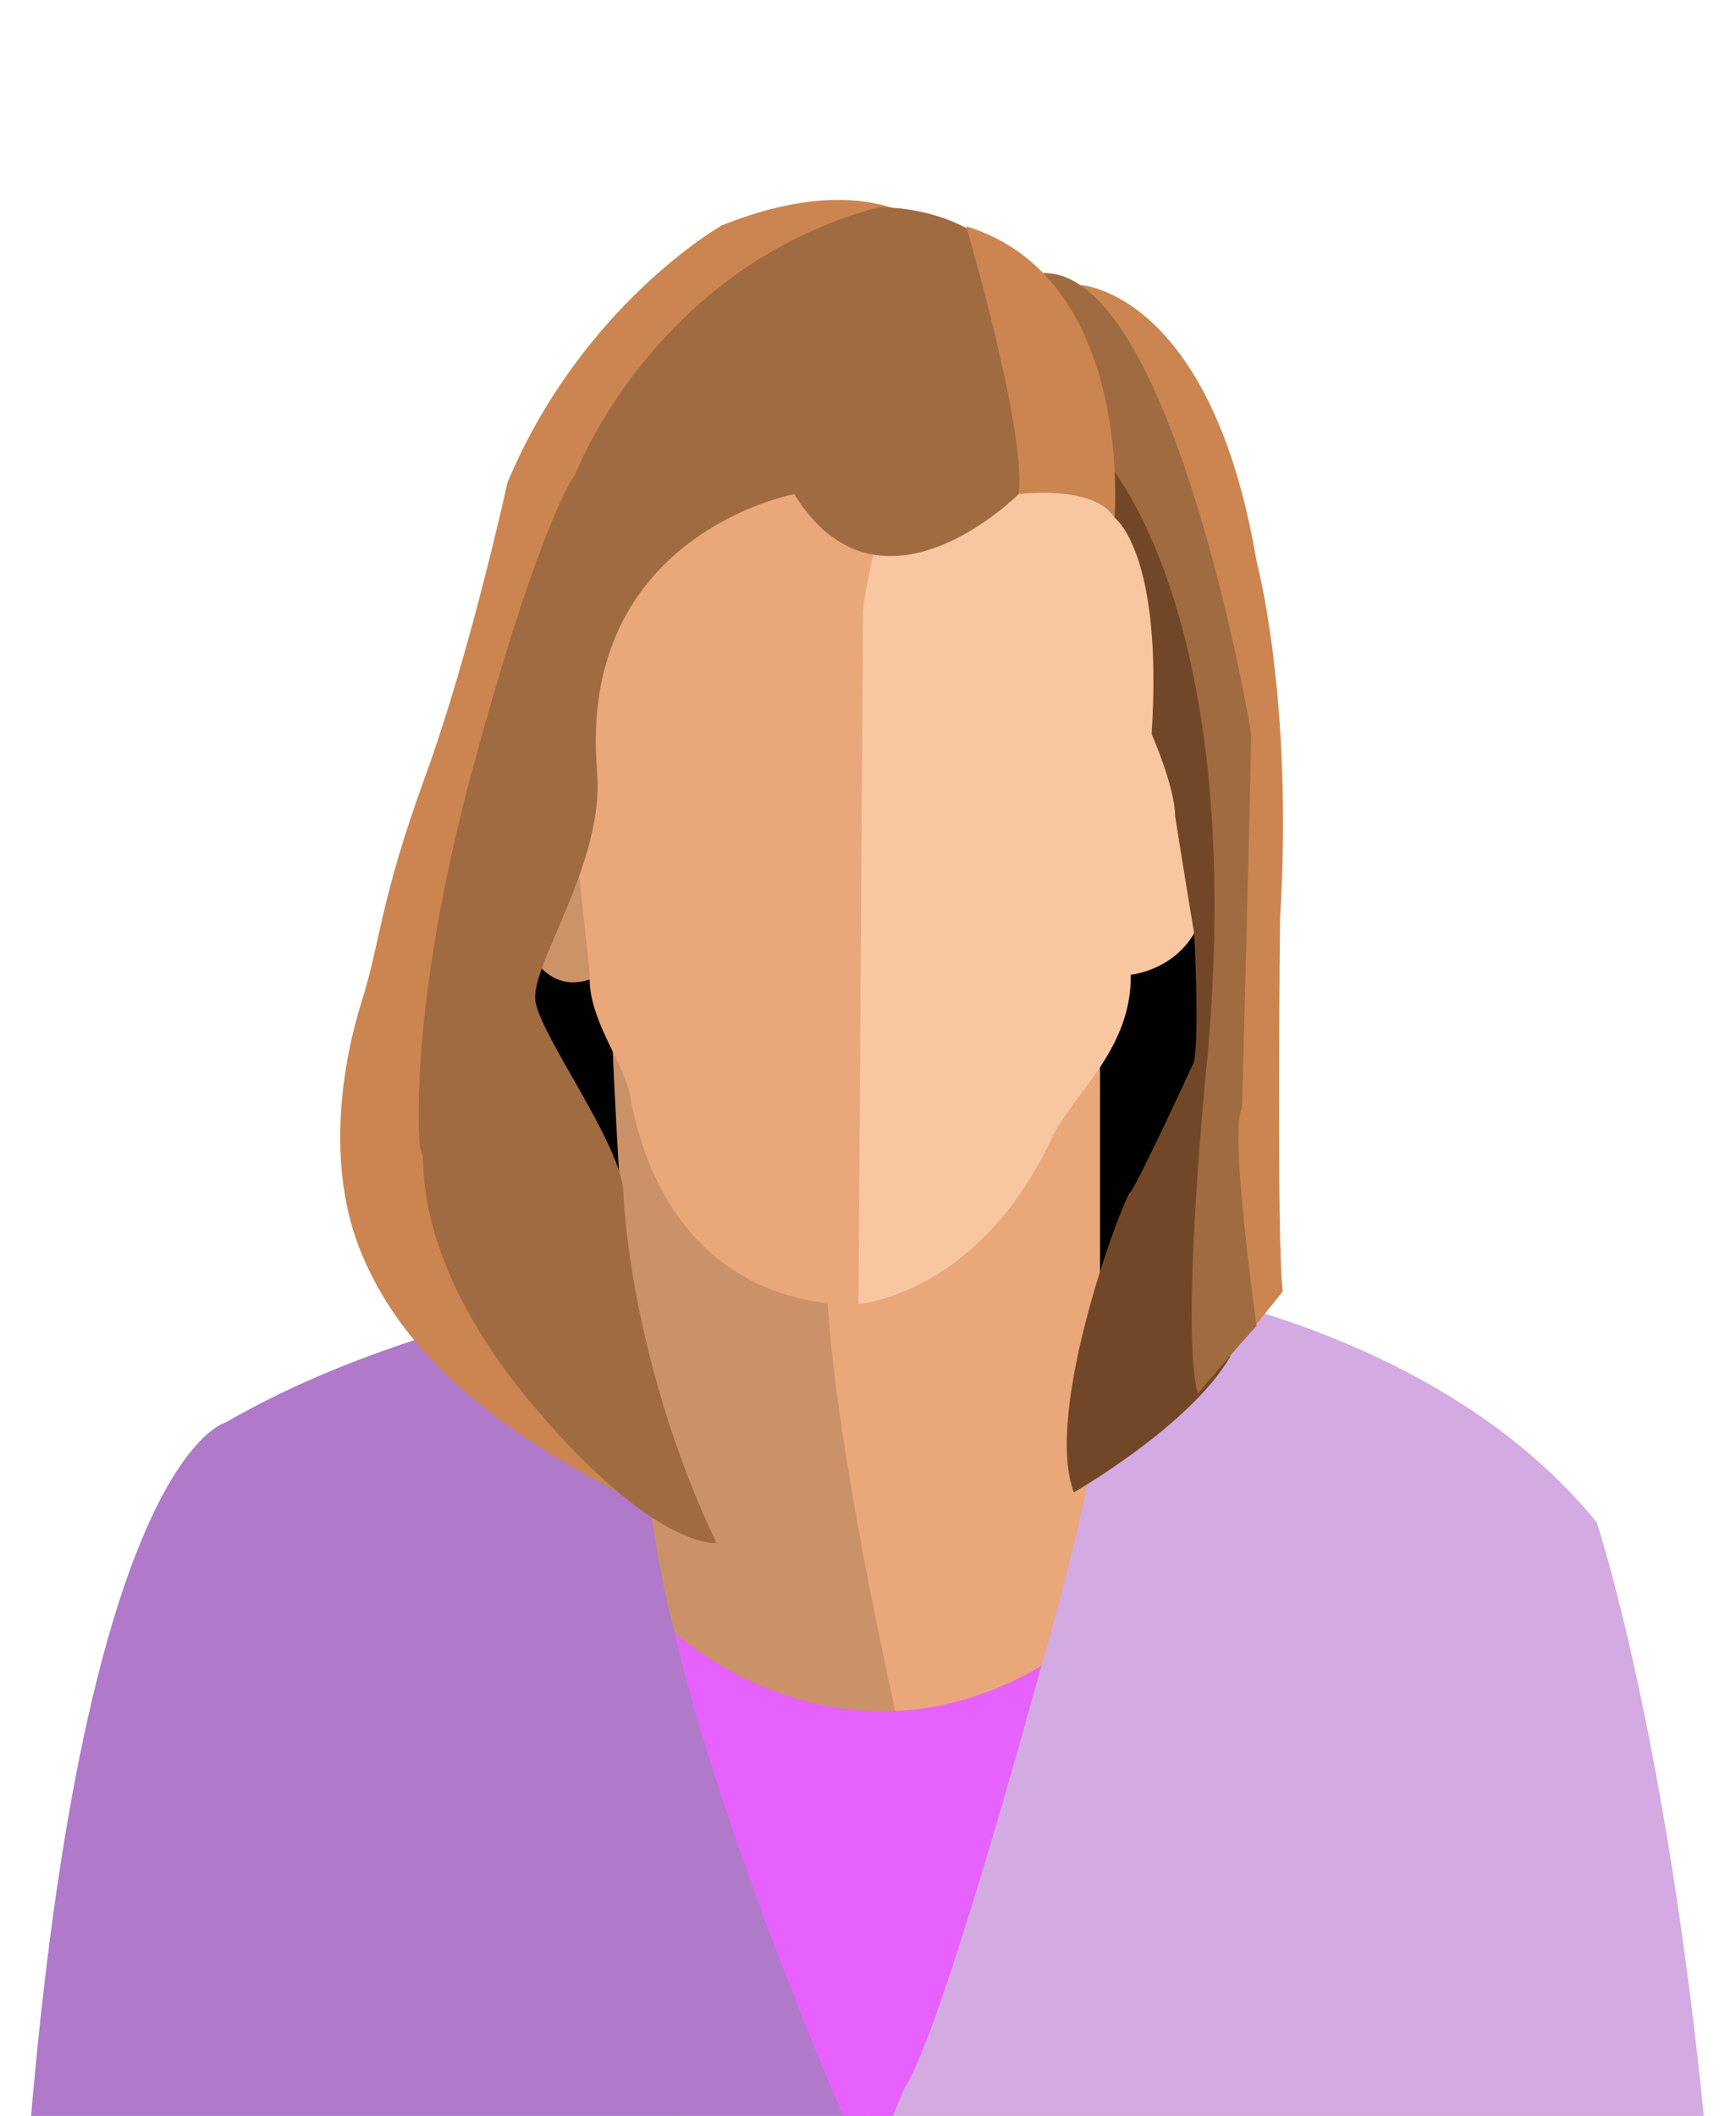 <?xml version="1.0" encoding="utf-8"?>
<!-- Generator: Adobe Illustrator 24.2.3, SVG Export Plug-In . SVG Version: 6.00 Build 0)  -->
<svg version="1.1" id="Layer_1" xmlns="http://www.w3.org/2000/svg" xmlns:xlink="http://www.w3.org/1999/xlink" x="0px" y="0px"
	 viewBox="0 0 191.9 233.8" style="enable-background:new 0 0 191.9 233.8;" xml:space="preserve">
<style type="text/css">
	.st0{clip-path:url(#SVGID_2_);}
	.st1{fill:#D4AAE2;}
	.st2{fill:#B079C9;}
	.st3{fill:#010101;}
	.st4{fill:#E9A77A;}
	.st5{fill:#CB9169;}
	.st6{fill:#E761FF;}
	.st7{fill:#CC9368;}
	.st8{fill:#F8C7A2;}
	.st9{fill:#724727;}
	.st10{fill:#CC8550;}
	.st11{fill:#A06B40;}
</style>
<g>
	<g>
		<g>
			<defs>
				<rect id="SVGID_1_" width="191.9" height="233.8"/>
			</defs>
			<clipPath id="SVGID_2_">
				<use xlink:href="#SVGID_1_"  style="overflow:visible;"/>
			</clipPath>
			<g class="st0">
				<path class="st1" d="M99,138.9c0,0,52.5-1.2,77.5,29.3c0,0,7.8,23.3,12.1,68.2L160.2,282L69,282.5l5.6-8.9v-63.5L99,138.9z"/>
				<path class="st2" d="M103.7,138.9c0,0-47.2,0-78.8,18.3c0,0-15.4,3.7-21.6,78.2L38.2,282H80l11.9-4.5l6.5-72.9L103.7,138.9z"/>
				<path class="st3" d="M116.8,99.2l16.7,2.8l2.6,15.8l-9.1,20.7l-12,5.8c0,0-5.5-27-5.5-27.8S116.8,99.2,116.8,99.2z"/>
				<path class="st3" d="M56.8,99.2l16.7,2.8l2.6,15.8L67,138.4l-12,5.8c0,0-5.5-27-5.5-27.8S56.8,99.2,56.8,99.2z"/>
				<path class="st4" d="M121.6,116.3v39.3c0,0-0.6,8-6.5,28.6l-11.9,10.3l-11.4,3.3v-35.9l-7.3-21.6l8.3-10.9l18.3-5l9.3-7.5
					L121.6,116.3z"/>
				<path class="st5" d="M67.6,112.8c0,0,1.7,49.1,7,67.6s25.4,13.3,25.4,13.3s-12.1-51.6-7.7-61L67.6,112.8z"/>
				<path class="st6" d="M74.6,180.4c0,0,18,16.8,40.5,3.7c0,0-11,40.5-15.1,46.6c0,0-4.9,11-5.1,15.9c0,0-0.6-9.4-1.8-13.1
					C93,233.6,79.1,200.9,74.6,180.4z"/>
				<path class="st7" d="M69,105.9c0,0-7.9,7.8-11.6-3.4c-3.6-11.1,1.3-10.3,1.3-10.3l6-5.2l6.7,4.1L69,105.9z"/>
				<path class="st4" d="M94.9,144.1c0,0-20.7,2-25.3-23.2c-0.7-3.6-4.7-8.5-4.4-13.2l-2.8-26.1L64.2,65l9.1-14.5
					c0,0,5.9-3.9,7.2-4.7c1.3-0.8,12.2-2.1,12.2-2.1l6.8,9l3.7,23.3l1.5,31.5v20.2L99.4,139L94.9,144.1z"/>
				<path class="st8" d="M94.9,144.1c0,0,13.2-1,21.3-18.2c2.3-5,8.9-9.8,8.8-18.2c0,0,9.1-0.8,8.5-11.9c-0.5-11.1,0-20.4,0-20.4
					s-2.1-11.6-2.1-12.4s-9.8-13-9.8-13l-18.5-6.2l-5.8,3.4l2.1,5.7c0,0-2.8,5.4-4,14.5L94.9,144.1z"/>
				<path class="st9" d="M121.6,46.2l1.6,11c0,0,5.4,3.8,4.1,23.9c0,0,2.6,5.9,2.6,9.1c0,0,1.4,8.8,2.1,12.9c0,0,0.6,10.9,0,14.2
					c0,0-6.3,13.7-7.1,14.5c-0.8,0.8-9.6,24-6.2,33.1c0,0,12.8-7.3,17.3-15V58.1l-9-15.8L121.6,46.2z"/>
				<path class="st10" d="M119.5,31.5c0,0,14.4,0.8,19.4,30.5c0,0,4.1,15.1,2.6,39.5c0,0-0.4,35.9,0.3,41.2l-4.5,5.6
					c0,0-3.6-56.8-1.4-58.5c0,0-4.1-40.1-9-43.5c-4.9-3.4-6.7-11.8-6.7-11.8L119.5,31.5z"/>
				<path class="st11" d="M114.2,30.3c0,0,5.9,3.2,7.4,19.8c0,0,16.3,16.3,11.9,66.4c0,0-3.1,30-1.1,37.5c0,0,4.4-5.2,6.5-7.5
					c0,0-3.1-22-1.6-24c0,0,1-38.3,1-41.4C138.4,81.1,129.2,27.2,114.2,30.3z"/>
				<path class="st10" d="M104.5,26.6c0,0-6.7-8.9-24.7-1.7c0,0-15.4,8.7-23.7,28.4c0,0-4.1,18.8-9.1,32.5s-5,18.5-7,24.8
					s-4.2,18,0,28s13,18.8,31.7,28l-18-45L58.1,87l8.5-22.1l12.5-26.8l24-4.3L104.5,26.6z"/>
				<path class="st11" d="M66,85.2c0.9,10.2-7.5,21.5-6.8,25.5s9.5,15.8,9.7,21c0.2,5.2,2.1,21.6,10.3,38.8c0,0-6.7,0.8-20.1-15
					S47,128.7,46.7,127.7s-0.3-1-0.3-1s-1.5-14.8,6-42.3s11.2-32,11.2-32s8.6-22.8,33.5-29.5c0,0,14.2-0.5,16.9,11.8
					c2.8,12.2-1.4,19.9-1.4,19.9s-15.3,15.4-24.8,0C87.8,54.6,63.8,59,66,85.2z"/>
				<path class="st10" d="M106.8,25c0,0,6.7,22.7,5.8,29.6c0,0,8.3-1.1,10.6,2.6C123.2,57.1,125.4,30.7,106.8,25z"/>
			</g>
		</g>
	</g>
</g>
</svg>

